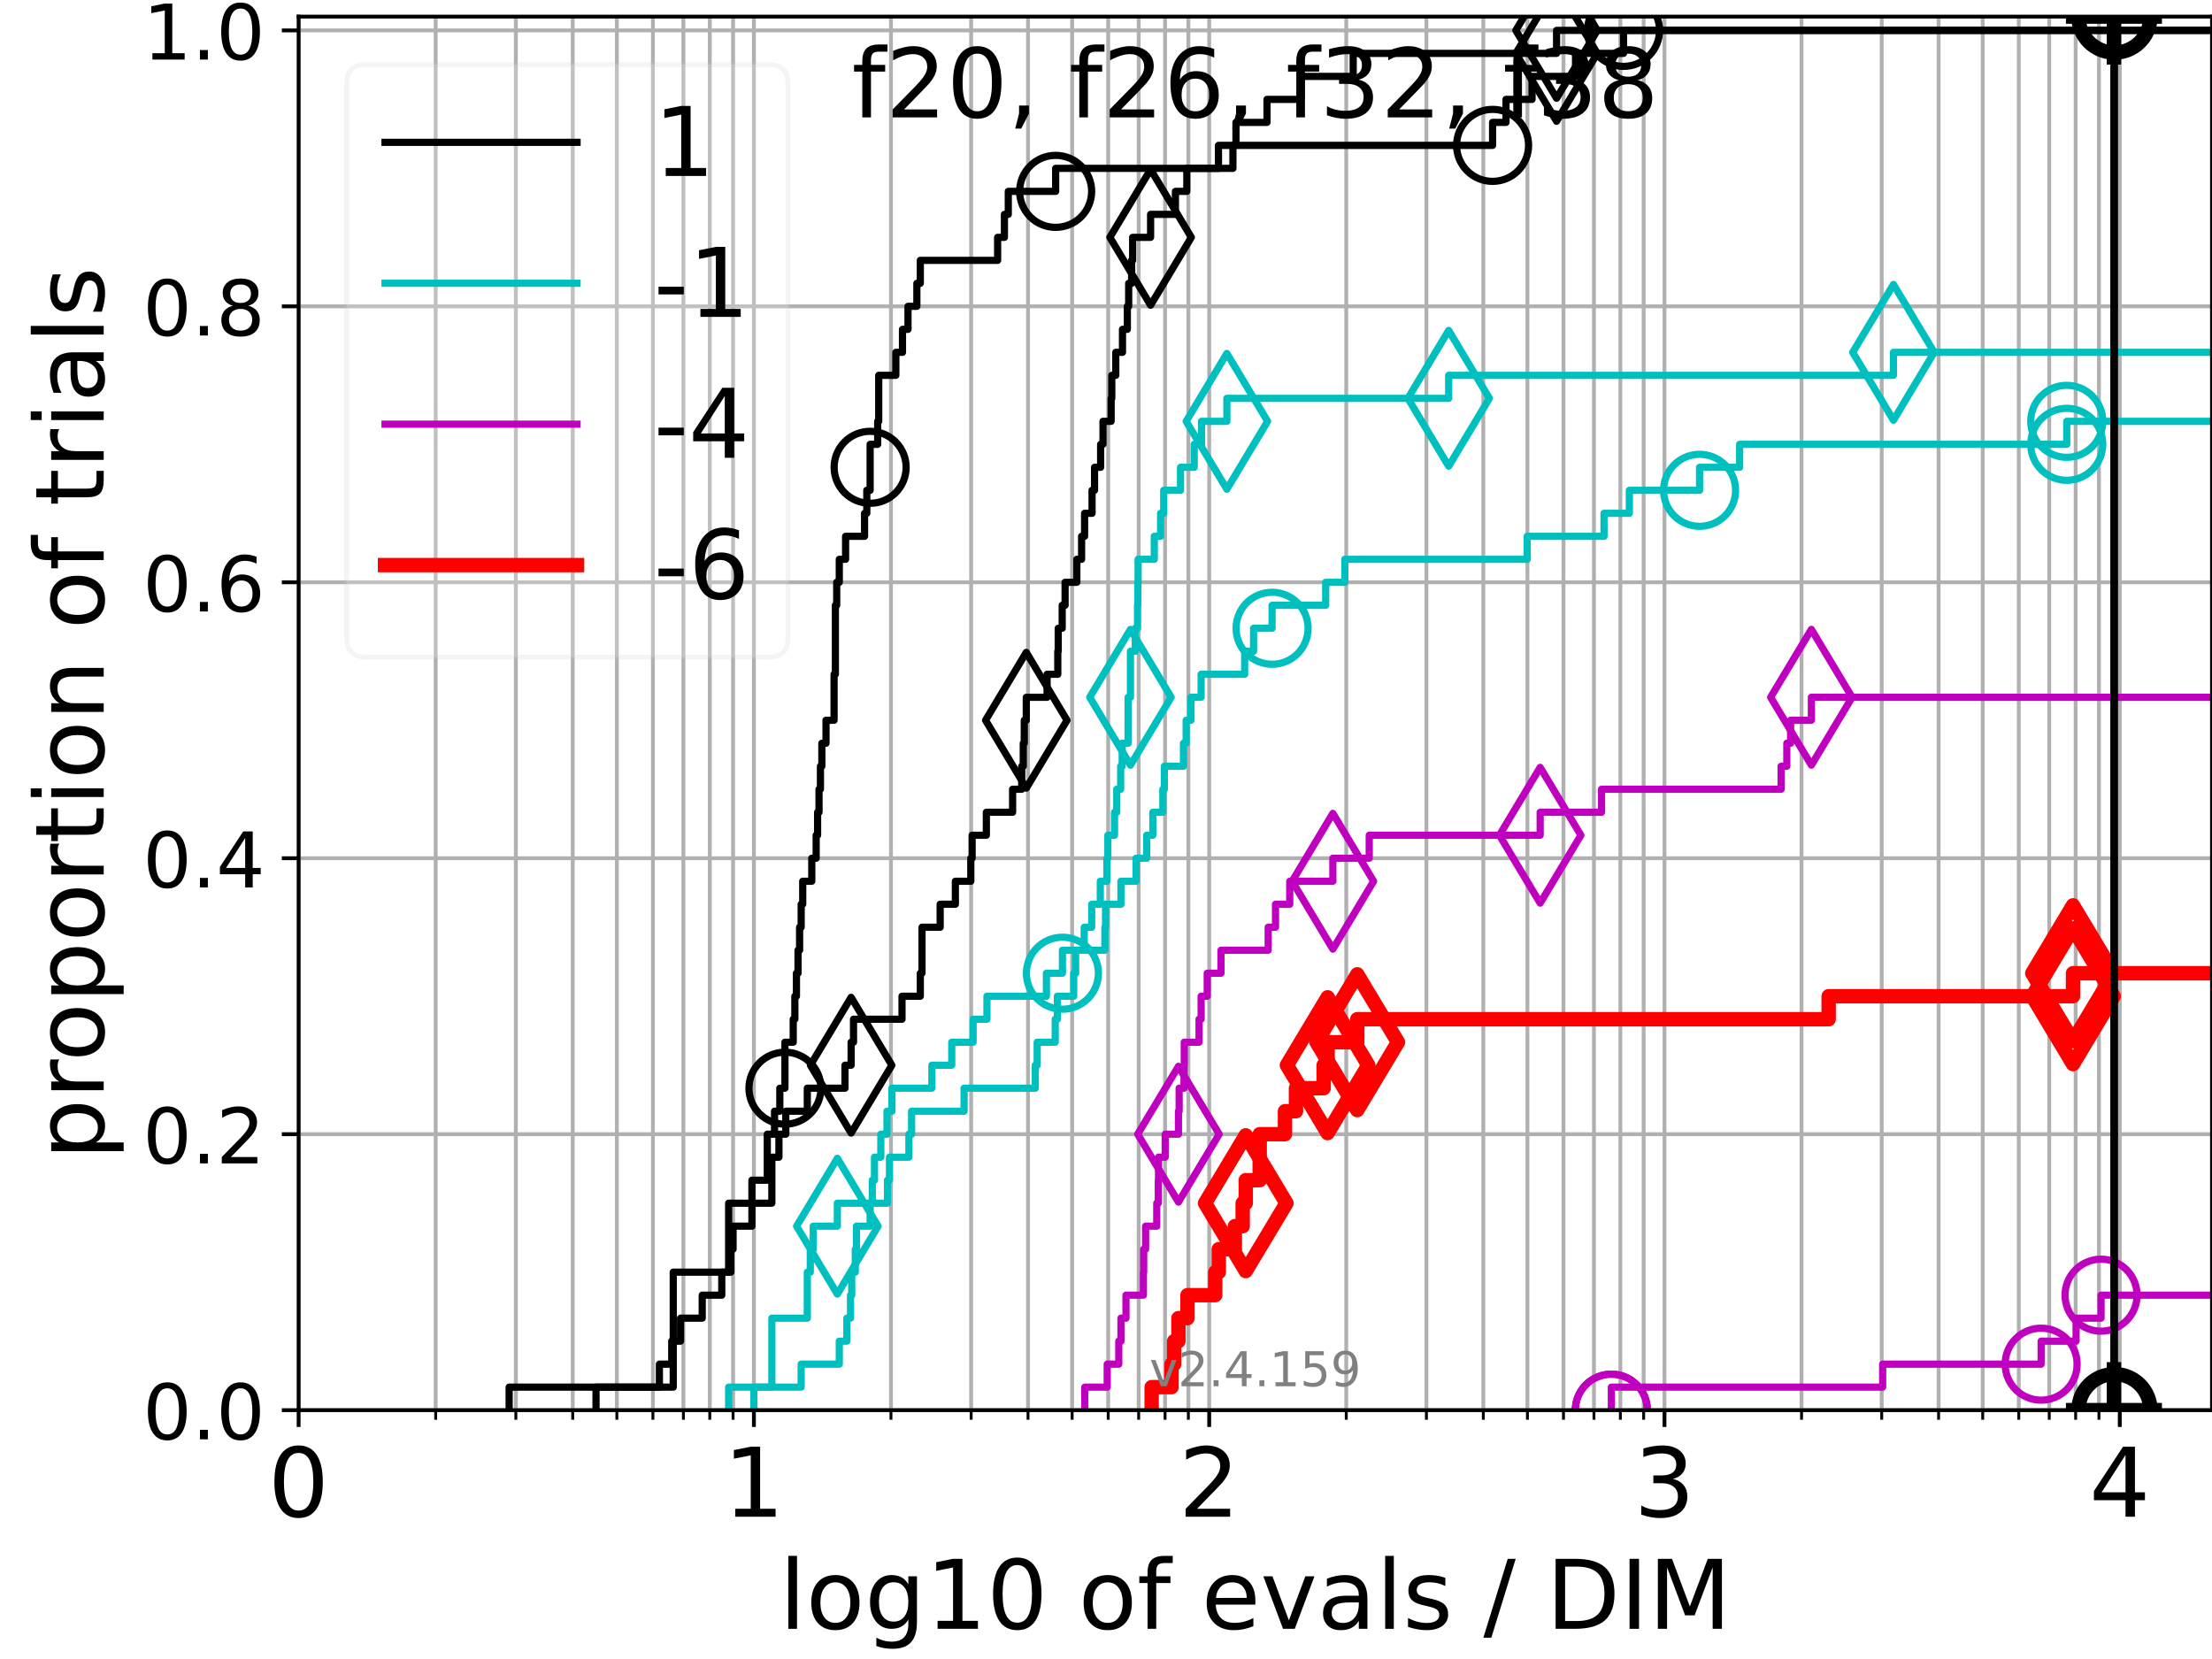 <?xml version="1.0" encoding="utf-8" standalone="no"?>
<!DOCTYPE svg PUBLIC "-//W3C//DTD SVG 1.1//EN"
  "http://www.w3.org/Graphics/SVG/1.1/DTD/svg11.dtd">
<!-- Created with matplotlib (https://matplotlib.org/) -->
<svg height="345.6pt" version="1.1" viewBox="0 0 460.8 345.6" width="460.8pt" xmlns="http://www.w3.org/2000/svg" xmlns:xlink="http://www.w3.org/1999/xlink">
 <defs>
  <style type="text/css">*{stroke-linecap:butt;stroke-linejoin:round;}</style>
 </defs>
 <g id="figure_1">
  <g id="patch_1">
   <path d="M 0 345.6 
L 460.8 345.6 
L 460.8 0 
L 0 0 
z
" style="fill:#ffffff;"/>
  </g>
  <g id="axes_1">
   <g id="patch_2">
    <path d="M 62.208 293.76 
L 460.8 293.76 
L 460.8 3.456 
L 62.208 3.456 
z
" style="fill:#ffffff;"/>
   </g>
   <g id="matplotlib.axis_1">
    <g id="xtick_1">
     <g id="line2d_1">
      <path clip-path="url(#pb277a5f22a)" d="M 62.208 293.76 
L 62.208 3.456 
" style="fill:none;stroke:#b0b0b0;stroke-linecap:square;stroke-width:0.8;"/>
     </g>
     <g id="line2d_2">
      <defs>
       <path d="M 0 0 
L 0 3.5 
" id="m1cb4cd040d" style="stroke:#000000;stroke-width:0.8;"/>
      </defs>
      <g>
       <use style="stroke:#000000;stroke-width:0.8;" x="62.208" xlink:href="#m1cb4cd040d" y="293.76"/>
      </g>
     </g>
     <g id="text_1">
      <!-- 0 -->
      <g transform="translate(55.846 315.957)scale(0.2 -0.2)">
       <defs>
        <path d="M 31.781 66.406 
Q 24.172 66.406 20.328 58.906 
Q 16.5 51.422 16.5 36.375 
Q 16.5 21.391 20.328 13.891 
Q 24.172 6.391 31.781 6.391 
Q 39.453 6.391 43.281 13.891 
Q 47.125 21.391 47.125 36.375 
Q 47.125 51.422 43.281 58.906 
Q 39.453 66.406 31.781 66.406 
z
M 31.781 74.219 
Q 44.047 74.219 50.516 64.516 
Q 56.984 54.828 56.984 36.375 
Q 56.984 17.969 50.516 8.266 
Q 44.047 -1.422 31.781 -1.422 
Q 19.531 -1.422 13.062 8.266 
Q 6.594 17.969 6.594 36.375 
Q 6.594 54.828 13.062 64.516 
Q 19.531 74.219 31.781 74.219 
z
" id="DejaVuSans-48"/>
       </defs>
       <use xlink:href="#DejaVuSans-48"/>
      </g>
     </g>
    </g>
    <g id="xtick_2">
     <g id="line2d_3">
      <path clip-path="url(#pb277a5f22a)" d="M 157.053 293.76 
L 157.053 3.456 
" style="fill:none;stroke:#b0b0b0;stroke-linecap:square;stroke-width:0.8;"/>
     </g>
     <g id="line2d_4">
      <g>
       <use style="stroke:#000000;stroke-width:0.8;" x="157.053" xlink:href="#m1cb4cd040d" y="293.76"/>
      </g>
     </g>
     <g id="text_2">
      <!-- 1 -->
      <g transform="translate(150.69 315.957)scale(0.2 -0.2)">
       <defs>
        <path d="M 12.406 8.297 
L 28.516 8.297 
L 28.516 63.922 
L 10.984 60.406 
L 10.984 69.391 
L 28.422 72.906 
L 38.281 72.906 
L 38.281 8.297 
L 54.391 8.297 
L 54.391 0 
L 12.406 0 
z
" id="DejaVuSans-49"/>
       </defs>
       <use xlink:href="#DejaVuSans-49"/>
      </g>
     </g>
    </g>
    <g id="xtick_3">
     <g id="line2d_5">
      <path clip-path="url(#pb277a5f22a)" d="M 251.898 293.76 
L 251.898 3.456 
" style="fill:none;stroke:#b0b0b0;stroke-linecap:square;stroke-width:0.8;"/>
     </g>
     <g id="line2d_6">
      <g>
       <use style="stroke:#000000;stroke-width:0.8;" x="251.898" xlink:href="#m1cb4cd040d" y="293.76"/>
      </g>
     </g>
     <g id="text_3">
      <!-- 2 -->
      <g transform="translate(245.535 315.957)scale(0.2 -0.2)">
       <defs>
        <path d="M 19.188 8.297 
L 53.609 8.297 
L 53.609 0 
L 7.328 0 
L 7.328 8.297 
Q 12.938 14.109 22.625 23.891 
Q 32.328 33.688 34.812 36.531 
Q 39.547 41.844 41.422 45.531 
Q 43.312 49.219 43.312 52.781 
Q 43.312 58.594 39.234 62.25 
Q 35.156 65.922 28.609 65.922 
Q 23.969 65.922 18.812 64.312 
Q 13.672 62.703 7.812 59.422 
L 7.812 69.391 
Q 13.766 71.781 18.938 73 
Q 24.125 74.219 28.422 74.219 
Q 39.75 74.219 46.484 68.547 
Q 53.219 62.891 53.219 53.422 
Q 53.219 48.922 51.531 44.891 
Q 49.859 40.875 45.406 35.406 
Q 44.188 33.984 37.641 27.219 
Q 31.109 20.453 19.188 8.297 
z
" id="DejaVuSans-50"/>
       </defs>
       <use xlink:href="#DejaVuSans-50"/>
      </g>
     </g>
    </g>
    <g id="xtick_4">
     <g id="line2d_7">
      <path clip-path="url(#pb277a5f22a)" d="M 346.743 293.76 
L 346.743 3.456 
" style="fill:none;stroke:#b0b0b0;stroke-linecap:square;stroke-width:0.8;"/>
     </g>
     <g id="line2d_8">
      <g>
       <use style="stroke:#000000;stroke-width:0.8;" x="346.743" xlink:href="#m1cb4cd040d" y="293.76"/>
      </g>
     </g>
     <g id="text_4">
      <!-- 3 -->
      <g transform="translate(340.38 315.957)scale(0.2 -0.2)">
       <defs>
        <path d="M 40.578 39.312 
Q 47.656 37.797 51.625 33 
Q 55.609 28.219 55.609 21.188 
Q 55.609 10.406 48.188 4.484 
Q 40.766 -1.422 27.094 -1.422 
Q 22.516 -1.422 17.656 -0.516 
Q 12.797 0.391 7.625 2.203 
L 7.625 11.719 
Q 11.719 9.328 16.594 8.109 
Q 21.484 6.891 26.812 6.891 
Q 36.078 6.891 40.938 10.547 
Q 45.797 14.203 45.797 21.188 
Q 45.797 27.641 41.281 31.266 
Q 36.766 34.906 28.719 34.906 
L 20.219 34.906 
L 20.219 43.016 
L 29.109 43.016 
Q 36.375 43.016 40.234 45.922 
Q 44.094 48.828 44.094 54.297 
Q 44.094 59.906 40.109 62.906 
Q 36.141 65.922 28.719 65.922 
Q 24.656 65.922 20.016 65.031 
Q 15.375 64.156 9.812 62.312 
L 9.812 71.094 
Q 15.438 72.656 20.344 73.438 
Q 25.25 74.219 29.594 74.219 
Q 40.828 74.219 47.359 69.109 
Q 53.906 64.016 53.906 55.328 
Q 53.906 49.266 50.438 45.094 
Q 46.969 40.922 40.578 39.312 
z
" id="DejaVuSans-51"/>
       </defs>
       <use xlink:href="#DejaVuSans-51"/>
      </g>
     </g>
    </g>
    <g id="xtick_5">
     <g id="line2d_9">
      <path clip-path="url(#pb277a5f22a)" d="M 441.588 293.76 
L 441.588 3.456 
" style="fill:none;stroke:#b0b0b0;stroke-linecap:square;stroke-width:0.8;"/>
     </g>
     <g id="line2d_10">
      <g>
       <use style="stroke:#000000;stroke-width:0.8;" x="441.588" xlink:href="#m1cb4cd040d" y="293.76"/>
      </g>
     </g>
     <g id="text_5">
      <!-- 4 -->
      <g transform="translate(435.225 315.957)scale(0.2 -0.2)">
       <defs>
        <path d="M 37.797 64.312 
L 12.891 25.391 
L 37.797 25.391 
z
M 35.203 72.906 
L 47.609 72.906 
L 47.609 25.391 
L 58.016 25.391 
L 58.016 17.188 
L 47.609 17.188 
L 47.609 0 
L 37.797 0 
L 37.797 17.188 
L 4.891 17.188 
L 4.891 26.703 
z
" id="DejaVuSans-52"/>
       </defs>
       <use xlink:href="#DejaVuSans-52"/>
      </g>
     </g>
    </g>
    <g id="xtick_6">
     <g id="line2d_11">
      <path clip-path="url(#pb277a5f22a)" d="M 90.759 293.76 
L 90.759 3.456 
" style="fill:none;stroke:#b0b0b0;stroke-linecap:square;stroke-width:0.8;"/>
     </g>
     <g id="line2d_12">
      <defs>
       <path d="M 0 0 
L 0 2 
" id="mfb6f715483" style="stroke:#000000;stroke-width:0.6;"/>
      </defs>
      <g>
       <use style="stroke:#000000;stroke-width:0.6;" x="90.759" xlink:href="#mfb6f715483" y="293.76"/>
      </g>
     </g>
    </g>
    <g id="xtick_7">
     <g id="line2d_13">
      <path clip-path="url(#pb277a5f22a)" d="M 107.461 293.76 
L 107.461 3.456 
" style="fill:none;stroke:#b0b0b0;stroke-linecap:square;stroke-width:0.8;"/>
     </g>
     <g id="line2d_14">
      <g>
       <use style="stroke:#000000;stroke-width:0.6;" x="107.461" xlink:href="#mfb6f715483" y="293.76"/>
      </g>
     </g>
    </g>
    <g id="xtick_8">
     <g id="line2d_15">
      <path clip-path="url(#pb277a5f22a)" d="M 119.31 293.76 
L 119.31 3.456 
" style="fill:none;stroke:#b0b0b0;stroke-linecap:square;stroke-width:0.8;"/>
     </g>
     <g id="line2d_16">
      <g>
       <use style="stroke:#000000;stroke-width:0.6;" x="119.31" xlink:href="#mfb6f715483" y="293.76"/>
      </g>
     </g>
    </g>
    <g id="xtick_9">
     <g id="line2d_17">
      <path clip-path="url(#pb277a5f22a)" d="M 128.502 293.76 
L 128.502 3.456 
" style="fill:none;stroke:#b0b0b0;stroke-linecap:square;stroke-width:0.8;"/>
     </g>
     <g id="line2d_18">
      <g>
       <use style="stroke:#000000;stroke-width:0.6;" x="128.502" xlink:href="#mfb6f715483" y="293.76"/>
      </g>
     </g>
    </g>
    <g id="xtick_10">
     <g id="line2d_19">
      <path clip-path="url(#pb277a5f22a)" d="M 136.012 293.76 
L 136.012 3.456 
" style="fill:none;stroke:#b0b0b0;stroke-linecap:square;stroke-width:0.8;"/>
     </g>
     <g id="line2d_20">
      <g>
       <use style="stroke:#000000;stroke-width:0.6;" x="136.012" xlink:href="#mfb6f715483" y="293.76"/>
      </g>
     </g>
    </g>
    <g id="xtick_11">
     <g id="line2d_21">
      <path clip-path="url(#pb277a5f22a)" d="M 142.361 293.76 
L 142.361 3.456 
" style="fill:none;stroke:#b0b0b0;stroke-linecap:square;stroke-width:0.8;"/>
     </g>
     <g id="line2d_22">
      <g>
       <use style="stroke:#000000;stroke-width:0.6;" x="142.361" xlink:href="#mfb6f715483" y="293.76"/>
      </g>
     </g>
    </g>
    <g id="xtick_12">
     <g id="line2d_23">
      <path clip-path="url(#pb277a5f22a)" d="M 147.861 293.76 
L 147.861 3.456 
" style="fill:none;stroke:#b0b0b0;stroke-linecap:square;stroke-width:0.8;"/>
     </g>
     <g id="line2d_24">
      <g>
       <use style="stroke:#000000;stroke-width:0.6;" x="147.861" xlink:href="#mfb6f715483" y="293.76"/>
      </g>
     </g>
    </g>
    <g id="xtick_13">
     <g id="line2d_25">
      <path clip-path="url(#pb277a5f22a)" d="M 152.713 293.76 
L 152.713 3.456 
" style="fill:none;stroke:#b0b0b0;stroke-linecap:square;stroke-width:0.8;"/>
     </g>
     <g id="line2d_26">
      <g>
       <use style="stroke:#000000;stroke-width:0.6;" x="152.713" xlink:href="#mfb6f715483" y="293.76"/>
      </g>
     </g>
    </g>
    <g id="xtick_14">
     <g id="line2d_27">
      <path clip-path="url(#pb277a5f22a)" d="M 185.604 293.76 
L 185.604 3.456 
" style="fill:none;stroke:#b0b0b0;stroke-linecap:square;stroke-width:0.8;"/>
     </g>
     <g id="line2d_28">
      <g>
       <use style="stroke:#000000;stroke-width:0.6;" x="185.604" xlink:href="#mfb6f715483" y="293.76"/>
      </g>
     </g>
    </g>
    <g id="xtick_15">
     <g id="line2d_29">
      <path clip-path="url(#pb277a5f22a)" d="M 202.305 293.76 
L 202.305 3.456 
" style="fill:none;stroke:#b0b0b0;stroke-linecap:square;stroke-width:0.8;"/>
     </g>
     <g id="line2d_30">
      <g>
       <use style="stroke:#000000;stroke-width:0.6;" x="202.305" xlink:href="#mfb6f715483" y="293.76"/>
      </g>
     </g>
    </g>
    <g id="xtick_16">
     <g id="line2d_31">
      <path clip-path="url(#pb277a5f22a)" d="M 214.155 293.76 
L 214.155 3.456 
" style="fill:none;stroke:#b0b0b0;stroke-linecap:square;stroke-width:0.8;"/>
     </g>
     <g id="line2d_32">
      <g>
       <use style="stroke:#000000;stroke-width:0.6;" x="214.155" xlink:href="#mfb6f715483" y="293.76"/>
      </g>
     </g>
    </g>
    <g id="xtick_17">
     <g id="line2d_33">
      <path clip-path="url(#pb277a5f22a)" d="M 223.347 293.76 
L 223.347 3.456 
" style="fill:none;stroke:#b0b0b0;stroke-linecap:square;stroke-width:0.8;"/>
     </g>
     <g id="line2d_34">
      <g>
       <use style="stroke:#000000;stroke-width:0.6;" x="223.347" xlink:href="#mfb6f715483" y="293.76"/>
      </g>
     </g>
    </g>
    <g id="xtick_18">
     <g id="line2d_35">
      <path clip-path="url(#pb277a5f22a)" d="M 230.857 293.76 
L 230.857 3.456 
" style="fill:none;stroke:#b0b0b0;stroke-linecap:square;stroke-width:0.8;"/>
     </g>
     <g id="line2d_36">
      <g>
       <use style="stroke:#000000;stroke-width:0.6;" x="230.857" xlink:href="#mfb6f715483" y="293.76"/>
      </g>
     </g>
    </g>
    <g id="xtick_19">
     <g id="line2d_37">
      <path clip-path="url(#pb277a5f22a)" d="M 237.206 293.76 
L 237.206 3.456 
" style="fill:none;stroke:#b0b0b0;stroke-linecap:square;stroke-width:0.8;"/>
     </g>
     <g id="line2d_38">
      <g>
       <use style="stroke:#000000;stroke-width:0.6;" x="237.206" xlink:href="#mfb6f715483" y="293.76"/>
      </g>
     </g>
    </g>
    <g id="xtick_20">
     <g id="line2d_39">
      <path clip-path="url(#pb277a5f22a)" d="M 242.706 293.76 
L 242.706 3.456 
" style="fill:none;stroke:#b0b0b0;stroke-linecap:square;stroke-width:0.8;"/>
     </g>
     <g id="line2d_40">
      <g>
       <use style="stroke:#000000;stroke-width:0.6;" x="242.706" xlink:href="#mfb6f715483" y="293.76"/>
      </g>
     </g>
    </g>
    <g id="xtick_21">
     <g id="line2d_41">
      <path clip-path="url(#pb277a5f22a)" d="M 247.558 293.76 
L 247.558 3.456 
" style="fill:none;stroke:#b0b0b0;stroke-linecap:square;stroke-width:0.8;"/>
     </g>
     <g id="line2d_42">
      <g>
       <use style="stroke:#000000;stroke-width:0.6;" x="247.558" xlink:href="#mfb6f715483" y="293.76"/>
      </g>
     </g>
    </g>
    <g id="xtick_22">
     <g id="line2d_43">
      <path clip-path="url(#pb277a5f22a)" d="M 280.449 293.76 
L 280.449 3.456 
" style="fill:none;stroke:#b0b0b0;stroke-linecap:square;stroke-width:0.8;"/>
     </g>
     <g id="line2d_44">
      <g>
       <use style="stroke:#000000;stroke-width:0.6;" x="280.449" xlink:href="#mfb6f715483" y="293.76"/>
      </g>
     </g>
    </g>
    <g id="xtick_23">
     <g id="line2d_45">
      <path clip-path="url(#pb277a5f22a)" d="M 297.15 293.76 
L 297.15 3.456 
" style="fill:none;stroke:#b0b0b0;stroke-linecap:square;stroke-width:0.8;"/>
     </g>
     <g id="line2d_46">
      <g>
       <use style="stroke:#000000;stroke-width:0.6;" x="297.15" xlink:href="#mfb6f715483" y="293.76"/>
      </g>
     </g>
    </g>
    <g id="xtick_24">
     <g id="line2d_47">
      <path clip-path="url(#pb277a5f22a)" d="M 309 293.76 
L 309 3.456 
" style="fill:none;stroke:#b0b0b0;stroke-linecap:square;stroke-width:0.8;"/>
     </g>
     <g id="line2d_48">
      <g>
       <use style="stroke:#000000;stroke-width:0.6;" x="309" xlink:href="#mfb6f715483" y="293.76"/>
      </g>
     </g>
    </g>
    <g id="xtick_25">
     <g id="line2d_49">
      <path clip-path="url(#pb277a5f22a)" d="M 318.192 293.76 
L 318.192 3.456 
" style="fill:none;stroke:#b0b0b0;stroke-linecap:square;stroke-width:0.8;"/>
     </g>
     <g id="line2d_50">
      <g>
       <use style="stroke:#000000;stroke-width:0.6;" x="318.192" xlink:href="#mfb6f715483" y="293.76"/>
      </g>
     </g>
    </g>
    <g id="xtick_26">
     <g id="line2d_51">
      <path clip-path="url(#pb277a5f22a)" d="M 325.701 293.76 
L 325.701 3.456 
" style="fill:none;stroke:#b0b0b0;stroke-linecap:square;stroke-width:0.8;"/>
     </g>
     <g id="line2d_52">
      <g>
       <use style="stroke:#000000;stroke-width:0.6;" x="325.701" xlink:href="#mfb6f715483" y="293.76"/>
      </g>
     </g>
    </g>
    <g id="xtick_27">
     <g id="line2d_53">
      <path clip-path="url(#pb277a5f22a)" d="M 332.051 293.76 
L 332.051 3.456 
" style="fill:none;stroke:#b0b0b0;stroke-linecap:square;stroke-width:0.8;"/>
     </g>
     <g id="line2d_54">
      <g>
       <use style="stroke:#000000;stroke-width:0.6;" x="332.051" xlink:href="#mfb6f715483" y="293.76"/>
      </g>
     </g>
    </g>
    <g id="xtick_28">
     <g id="line2d_55">
      <path clip-path="url(#pb277a5f22a)" d="M 337.551 293.76 
L 337.551 3.456 
" style="fill:none;stroke:#b0b0b0;stroke-linecap:square;stroke-width:0.8;"/>
     </g>
     <g id="line2d_56">
      <g>
       <use style="stroke:#000000;stroke-width:0.6;" x="337.551" xlink:href="#mfb6f715483" y="293.76"/>
      </g>
     </g>
    </g>
    <g id="xtick_29">
     <g id="line2d_57">
      <path clip-path="url(#pb277a5f22a)" d="M 342.403 293.76 
L 342.403 3.456 
" style="fill:none;stroke:#b0b0b0;stroke-linecap:square;stroke-width:0.8;"/>
     </g>
     <g id="line2d_58">
      <g>
       <use style="stroke:#000000;stroke-width:0.6;" x="342.403" xlink:href="#mfb6f715483" y="293.76"/>
      </g>
     </g>
    </g>
    <g id="xtick_30">
     <g id="line2d_59">
      <path clip-path="url(#pb277a5f22a)" d="M 375.294 293.76 
L 375.294 3.456 
" style="fill:none;stroke:#b0b0b0;stroke-linecap:square;stroke-width:0.8;"/>
     </g>
     <g id="line2d_60">
      <g>
       <use style="stroke:#000000;stroke-width:0.6;" x="375.294" xlink:href="#mfb6f715483" y="293.76"/>
      </g>
     </g>
    </g>
    <g id="xtick_31">
     <g id="line2d_61">
      <path clip-path="url(#pb277a5f22a)" d="M 391.995 293.76 
L 391.995 3.456 
" style="fill:none;stroke:#b0b0b0;stroke-linecap:square;stroke-width:0.8;"/>
     </g>
     <g id="line2d_62">
      <g>
       <use style="stroke:#000000;stroke-width:0.6;" x="391.995" xlink:href="#mfb6f715483" y="293.76"/>
      </g>
     </g>
    </g>
    <g id="xtick_32">
     <g id="line2d_63">
      <path clip-path="url(#pb277a5f22a)" d="M 403.845 293.76 
L 403.845 3.456 
" style="fill:none;stroke:#b0b0b0;stroke-linecap:square;stroke-width:0.8;"/>
     </g>
     <g id="line2d_64">
      <g>
       <use style="stroke:#000000;stroke-width:0.6;" x="403.845" xlink:href="#mfb6f715483" y="293.76"/>
      </g>
     </g>
    </g>
    <g id="xtick_33">
     <g id="line2d_65">
      <path clip-path="url(#pb277a5f22a)" d="M 413.036 293.76 
L 413.036 3.456 
" style="fill:none;stroke:#b0b0b0;stroke-linecap:square;stroke-width:0.8;"/>
     </g>
     <g id="line2d_66">
      <g>
       <use style="stroke:#000000;stroke-width:0.6;" x="413.036" xlink:href="#mfb6f715483" y="293.76"/>
      </g>
     </g>
    </g>
    <g id="xtick_34">
     <g id="line2d_67">
      <path clip-path="url(#pb277a5f22a)" d="M 420.546 293.76 
L 420.546 3.456 
" style="fill:none;stroke:#b0b0b0;stroke-linecap:square;stroke-width:0.8;"/>
     </g>
     <g id="line2d_68">
      <g>
       <use style="stroke:#000000;stroke-width:0.6;" x="420.546" xlink:href="#mfb6f715483" y="293.76"/>
      </g>
     </g>
    </g>
    <g id="xtick_35">
     <g id="line2d_69">
      <path clip-path="url(#pb277a5f22a)" d="M 426.896 293.76 
L 426.896 3.456 
" style="fill:none;stroke:#b0b0b0;stroke-linecap:square;stroke-width:0.8;"/>
     </g>
     <g id="line2d_70">
      <g>
       <use style="stroke:#000000;stroke-width:0.6;" x="426.896" xlink:href="#mfb6f715483" y="293.76"/>
      </g>
     </g>
    </g>
    <g id="xtick_36">
     <g id="line2d_71">
      <path clip-path="url(#pb277a5f22a)" d="M 432.396 293.76 
L 432.396 3.456 
" style="fill:none;stroke:#b0b0b0;stroke-linecap:square;stroke-width:0.8;"/>
     </g>
     <g id="line2d_72">
      <g>
       <use style="stroke:#000000;stroke-width:0.6;" x="432.396" xlink:href="#mfb6f715483" y="293.76"/>
      </g>
     </g>
    </g>
    <g id="xtick_37">
     <g id="line2d_73">
      <path clip-path="url(#pb277a5f22a)" d="M 437.248 293.76 
L 437.248 3.456 
" style="fill:none;stroke:#b0b0b0;stroke-linecap:square;stroke-width:0.8;"/>
     </g>
     <g id="line2d_74">
      <g>
       <use style="stroke:#000000;stroke-width:0.6;" x="437.248" xlink:href="#mfb6f715483" y="293.76"/>
      </g>
     </g>
    </g>
    <g id="text_6">
     <!-- log10 of evals / DIM -->
     <g transform="translate(162.348 339.313)scale(0.2 -0.2)">
      <defs>
       <path d="M 9.422 75.984 
L 18.406 75.984 
L 18.406 0 
L 9.422 0 
z
" id="DejaVuSans-108"/>
       <path d="M 30.609 48.391 
Q 23.391 48.391 19.188 42.75 
Q 14.984 37.109 14.984 27.297 
Q 14.984 17.484 19.156 11.844 
Q 23.344 6.203 30.609 6.203 
Q 37.797 6.203 41.984 11.859 
Q 46.188 17.531 46.188 27.297 
Q 46.188 37.016 41.984 42.703 
Q 37.797 48.391 30.609 48.391 
z
M 30.609 56 
Q 42.328 56 49.016 48.375 
Q 55.719 40.766 55.719 27.297 
Q 55.719 13.875 49.016 6.219 
Q 42.328 -1.422 30.609 -1.422 
Q 18.844 -1.422 12.172 6.219 
Q 5.516 13.875 5.516 27.297 
Q 5.516 40.766 12.172 48.375 
Q 18.844 56 30.609 56 
z
" id="DejaVuSans-111"/>
       <path d="M 45.406 27.984 
Q 45.406 37.75 41.375 43.109 
Q 37.359 48.484 30.078 48.484 
Q 22.859 48.484 18.828 43.109 
Q 14.797 37.75 14.797 27.984 
Q 14.797 18.266 18.828 12.891 
Q 22.859 7.516 30.078 7.516 
Q 37.359 7.516 41.375 12.891 
Q 45.406 18.266 45.406 27.984 
z
M 54.391 6.781 
Q 54.391 -7.172 48.188 -13.984 
Q 42 -20.797 29.203 -20.797 
Q 24.469 -20.797 20.266 -20.094 
Q 16.062 -19.391 12.109 -17.922 
L 12.109 -9.188 
Q 16.062 -11.328 19.922 -12.344 
Q 23.781 -13.375 27.781 -13.375 
Q 36.625 -13.375 41.016 -8.766 
Q 45.406 -4.156 45.406 5.172 
L 45.406 9.625 
Q 42.625 4.781 38.281 2.391 
Q 33.938 0 27.875 0 
Q 17.828 0 11.672 7.656 
Q 5.516 15.328 5.516 27.984 
Q 5.516 40.672 11.672 48.328 
Q 17.828 56 27.875 56 
Q 33.938 56 38.281 53.609 
Q 42.625 51.219 45.406 46.391 
L 45.406 54.688 
L 54.391 54.688 
z
" id="DejaVuSans-103"/>
       <path id="DejaVuSans-32"/>
       <path d="M 37.109 75.984 
L 37.109 68.5 
L 28.516 68.5 
Q 23.688 68.5 21.797 66.547 
Q 19.922 64.594 19.922 59.516 
L 19.922 54.688 
L 34.719 54.688 
L 34.719 47.703 
L 19.922 47.703 
L 19.922 0 
L 10.891 0 
L 10.891 47.703 
L 2.297 47.703 
L 2.297 54.688 
L 10.891 54.688 
L 10.891 58.5 
Q 10.891 67.625 15.141 71.797 
Q 19.391 75.984 28.609 75.984 
z
" id="DejaVuSans-102"/>
       <path d="M 56.203 29.594 
L 56.203 25.203 
L 14.891 25.203 
Q 15.484 15.922 20.484 11.062 
Q 25.484 6.203 34.422 6.203 
Q 39.594 6.203 44.453 7.469 
Q 49.312 8.734 54.109 11.281 
L 54.109 2.781 
Q 49.266 0.734 44.188 -0.344 
Q 39.109 -1.422 33.891 -1.422 
Q 20.797 -1.422 13.156 6.188 
Q 5.516 13.812 5.516 26.812 
Q 5.516 40.234 12.766 48.109 
Q 20.016 56 32.328 56 
Q 43.359 56 49.781 48.891 
Q 56.203 41.797 56.203 29.594 
z
M 47.219 32.234 
Q 47.125 39.594 43.094 43.984 
Q 39.062 48.391 32.422 48.391 
Q 24.906 48.391 20.391 44.141 
Q 15.875 39.891 15.188 32.172 
z
" id="DejaVuSans-101"/>
       <path d="M 2.984 54.688 
L 12.5 54.688 
L 29.594 8.797 
L 46.688 54.688 
L 56.203 54.688 
L 35.688 0 
L 23.484 0 
z
" id="DejaVuSans-118"/>
       <path d="M 34.281 27.484 
Q 23.391 27.484 19.188 25 
Q 14.984 22.516 14.984 16.5 
Q 14.984 11.719 18.141 8.906 
Q 21.297 6.109 26.703 6.109 
Q 34.188 6.109 38.703 11.406 
Q 43.219 16.703 43.219 25.484 
L 43.219 27.484 
z
M 52.203 31.203 
L 52.203 0 
L 43.219 0 
L 43.219 8.297 
Q 40.141 3.328 35.547 0.953 
Q 30.953 -1.422 24.312 -1.422 
Q 15.922 -1.422 10.953 3.297 
Q 6 8.016 6 15.922 
Q 6 25.141 12.172 29.828 
Q 18.359 34.516 30.609 34.516 
L 43.219 34.516 
L 43.219 35.406 
Q 43.219 41.609 39.141 45 
Q 35.062 48.391 27.688 48.391 
Q 23 48.391 18.547 47.266 
Q 14.109 46.141 10.016 43.891 
L 10.016 52.203 
Q 14.938 54.109 19.578 55.047 
Q 24.219 56 28.609 56 
Q 40.484 56 46.344 49.844 
Q 52.203 43.703 52.203 31.203 
z
" id="DejaVuSans-97"/>
       <path d="M 44.281 53.078 
L 44.281 44.578 
Q 40.484 46.531 36.375 47.5 
Q 32.281 48.484 27.875 48.484 
Q 21.188 48.484 17.844 46.438 
Q 14.5 44.391 14.5 40.281 
Q 14.5 37.156 16.891 35.375 
Q 19.281 33.594 26.516 31.984 
L 29.594 31.297 
Q 39.156 29.25 43.188 25.516 
Q 47.219 21.781 47.219 15.094 
Q 47.219 7.469 41.188 3.016 
Q 35.156 -1.422 24.609 -1.422 
Q 20.219 -1.422 15.453 -0.562 
Q 10.688 0.297 5.422 2 
L 5.422 11.281 
Q 10.406 8.688 15.234 7.391 
Q 20.062 6.109 24.812 6.109 
Q 31.156 6.109 34.562 8.281 
Q 37.984 10.453 37.984 14.406 
Q 37.984 18.062 35.516 20.016 
Q 33.062 21.969 24.703 23.781 
L 21.578 24.516 
Q 13.234 26.266 9.516 29.906 
Q 5.812 33.547 5.812 39.891 
Q 5.812 47.609 11.281 51.797 
Q 16.75 56 26.812 56 
Q 31.781 56 36.172 55.266 
Q 40.578 54.547 44.281 53.078 
z
" id="DejaVuSans-115"/>
       <path d="M 25.391 72.906 
L 33.688 72.906 
L 8.297 -9.281 
L 0 -9.281 
z
" id="DejaVuSans-47"/>
       <path d="M 19.672 64.797 
L 19.672 8.109 
L 31.594 8.109 
Q 46.688 8.109 53.688 14.938 
Q 60.688 21.781 60.688 36.531 
Q 60.688 51.172 53.688 57.984 
Q 46.688 64.797 31.594 64.797 
z
M 9.812 72.906 
L 30.078 72.906 
Q 51.266 72.906 61.172 64.094 
Q 71.094 55.281 71.094 36.531 
Q 71.094 17.672 61.125 8.828 
Q 51.172 0 30.078 0 
L 9.812 0 
z
" id="DejaVuSans-68"/>
       <path d="M 9.812 72.906 
L 19.672 72.906 
L 19.672 0 
L 9.812 0 
z
" id="DejaVuSans-73"/>
       <path d="M 9.812 72.906 
L 24.516 72.906 
L 43.109 23.297 
L 61.812 72.906 
L 76.516 72.906 
L 76.516 0 
L 66.891 0 
L 66.891 64.016 
L 48.094 14.016 
L 38.188 14.016 
L 19.391 64.016 
L 19.391 0 
L 9.812 0 
z
" id="DejaVuSans-77"/>
      </defs>
      <use xlink:href="#DejaVuSans-108"/>
      <use x="27.783" xlink:href="#DejaVuSans-111"/>
      <use x="88.965" xlink:href="#DejaVuSans-103"/>
      <use x="152.441" xlink:href="#DejaVuSans-49"/>
      <use x="216.064" xlink:href="#DejaVuSans-48"/>
      <use x="279.688" xlink:href="#DejaVuSans-32"/>
      <use x="311.475" xlink:href="#DejaVuSans-111"/>
      <use x="372.656" xlink:href="#DejaVuSans-102"/>
      <use x="407.861" xlink:href="#DejaVuSans-32"/>
      <use x="439.648" xlink:href="#DejaVuSans-101"/>
      <use x="501.172" xlink:href="#DejaVuSans-118"/>
      <use x="560.352" xlink:href="#DejaVuSans-97"/>
      <use x="621.631" xlink:href="#DejaVuSans-108"/>
      <use x="649.414" xlink:href="#DejaVuSans-115"/>
      <use x="701.514" xlink:href="#DejaVuSans-32"/>
      <use x="733.301" xlink:href="#DejaVuSans-47"/>
      <use x="766.992" xlink:href="#DejaVuSans-32"/>
      <use x="798.779" xlink:href="#DejaVuSans-68"/>
      <use x="875.781" xlink:href="#DejaVuSans-73"/>
      <use x="905.273" xlink:href="#DejaVuSans-77"/>
     </g>
    </g>
   </g>
   <g id="matplotlib.axis_2">
    <g id="ytick_1">
     <g id="line2d_75">
      <path clip-path="url(#pb277a5f22a)" d="M 62.208 293.76 
L 460.8 293.76 
" style="fill:none;stroke:#b0b0b0;stroke-linecap:square;stroke-width:0.8;"/>
     </g>
     <g id="line2d_76">
      <defs>
       <path d="M 0 0 
L -3.5 0 
" id="m79de2b61f4" style="stroke:#000000;stroke-width:0.8;"/>
      </defs>
      <g>
       <use style="stroke:#000000;stroke-width:0.8;" x="62.208" xlink:href="#m79de2b61f4" y="293.76"/>
      </g>
     </g>
     <g id="text_7">
      <!-- 0.0 -->
      <g transform="translate(29.763 299.839)scale(0.16 -0.16)">
       <defs>
        <path d="M 10.688 12.406 
L 21 12.406 
L 21 0 
L 10.688 0 
z
" id="DejaVuSans-46"/>
       </defs>
       <use xlink:href="#DejaVuSans-48"/>
       <use x="63.623" xlink:href="#DejaVuSans-46"/>
       <use x="95.41" xlink:href="#DejaVuSans-48"/>
      </g>
     </g>
    </g>
    <g id="ytick_2">
     <g id="line2d_77">
      <path clip-path="url(#pb277a5f22a)" d="M 62.208 236.274 
L 460.8 236.274 
" style="fill:none;stroke:#b0b0b0;stroke-linecap:square;stroke-width:0.8;"/>
     </g>
     <g id="line2d_78">
      <g>
       <use style="stroke:#000000;stroke-width:0.8;" x="62.208" xlink:href="#m79de2b61f4" y="236.274"/>
      </g>
     </g>
     <g id="text_8">
      <!-- 0.2 -->
      <g transform="translate(29.763 242.353)scale(0.16 -0.16)">
       <use xlink:href="#DejaVuSans-48"/>
       <use x="63.623" xlink:href="#DejaVuSans-46"/>
       <use x="95.41" xlink:href="#DejaVuSans-50"/>
      </g>
     </g>
    </g>
    <g id="ytick_3">
     <g id="line2d_79">
      <path clip-path="url(#pb277a5f22a)" d="M 62.208 178.788 
L 460.8 178.788 
" style="fill:none;stroke:#b0b0b0;stroke-linecap:square;stroke-width:0.8;"/>
     </g>
     <g id="line2d_80">
      <g>
       <use style="stroke:#000000;stroke-width:0.8;" x="62.208" xlink:href="#m79de2b61f4" y="178.788"/>
      </g>
     </g>
     <g id="text_9">
      <!-- 0.4 -->
      <g transform="translate(29.763 184.867)scale(0.16 -0.16)">
       <use xlink:href="#DejaVuSans-48"/>
       <use x="63.623" xlink:href="#DejaVuSans-46"/>
       <use x="95.41" xlink:href="#DejaVuSans-52"/>
      </g>
     </g>
    </g>
    <g id="ytick_4">
     <g id="line2d_81">
      <path clip-path="url(#pb277a5f22a)" d="M 62.208 121.302 
L 460.8 121.302 
" style="fill:none;stroke:#b0b0b0;stroke-linecap:square;stroke-width:0.8;"/>
     </g>
     <g id="line2d_82">
      <g>
       <use style="stroke:#000000;stroke-width:0.8;" x="62.208" xlink:href="#m79de2b61f4" y="121.302"/>
      </g>
     </g>
     <g id="text_10">
      <!-- 0.6 -->
      <g transform="translate(29.763 127.381)scale(0.16 -0.16)">
       <defs>
        <path d="M 33.016 40.375 
Q 26.375 40.375 22.484 35.828 
Q 18.609 31.297 18.609 23.391 
Q 18.609 15.531 22.484 10.953 
Q 26.375 6.391 33.016 6.391 
Q 39.656 6.391 43.531 10.953 
Q 47.406 15.531 47.406 23.391 
Q 47.406 31.297 43.531 35.828 
Q 39.656 40.375 33.016 40.375 
z
M 52.594 71.297 
L 52.594 62.312 
Q 48.875 64.062 45.094 64.984 
Q 41.312 65.922 37.594 65.922 
Q 27.828 65.922 22.672 59.328 
Q 17.531 52.734 16.797 39.406 
Q 19.672 43.656 24.016 45.922 
Q 28.375 48.188 33.594 48.188 
Q 44.578 48.188 50.953 41.516 
Q 57.328 34.859 57.328 23.391 
Q 57.328 12.156 50.688 5.359 
Q 44.047 -1.422 33.016 -1.422 
Q 20.359 -1.422 13.672 8.266 
Q 6.984 17.969 6.984 36.375 
Q 6.984 53.656 15.188 63.938 
Q 23.391 74.219 37.203 74.219 
Q 40.922 74.219 44.703 73.484 
Q 48.484 72.75 52.594 71.297 
z
" id="DejaVuSans-54"/>
       </defs>
       <use xlink:href="#DejaVuSans-48"/>
       <use x="63.623" xlink:href="#DejaVuSans-46"/>
       <use x="95.41" xlink:href="#DejaVuSans-54"/>
      </g>
     </g>
    </g>
    <g id="ytick_5">
     <g id="line2d_83">
      <path clip-path="url(#pb277a5f22a)" d="M 62.208 63.816 
L 460.8 63.816 
" style="fill:none;stroke:#b0b0b0;stroke-linecap:square;stroke-width:0.8;"/>
     </g>
     <g id="line2d_84">
      <g>
       <use style="stroke:#000000;stroke-width:0.8;" x="62.208" xlink:href="#m79de2b61f4" y="63.816"/>
      </g>
     </g>
     <g id="text_11">
      <!-- 0.8 -->
      <g transform="translate(29.763 69.895)scale(0.16 -0.16)">
       <defs>
        <path d="M 31.781 34.625 
Q 24.75 34.625 20.719 30.859 
Q 16.703 27.094 16.703 20.516 
Q 16.703 13.922 20.719 10.156 
Q 24.75 6.391 31.781 6.391 
Q 38.812 6.391 42.859 10.172 
Q 46.922 13.969 46.922 20.516 
Q 46.922 27.094 42.891 30.859 
Q 38.875 34.625 31.781 34.625 
z
M 21.922 38.812 
Q 15.578 40.375 12.031 44.719 
Q 8.5 49.078 8.5 55.328 
Q 8.5 64.062 14.719 69.141 
Q 20.953 74.219 31.781 74.219 
Q 42.672 74.219 48.875 69.141 
Q 55.078 64.062 55.078 55.328 
Q 55.078 49.078 51.531 44.719 
Q 48 40.375 41.703 38.812 
Q 48.828 37.156 52.797 32.312 
Q 56.781 27.484 56.781 20.516 
Q 56.781 9.906 50.312 4.234 
Q 43.844 -1.422 31.781 -1.422 
Q 19.734 -1.422 13.25 4.234 
Q 6.781 9.906 6.781 20.516 
Q 6.781 27.484 10.781 32.312 
Q 14.797 37.156 21.922 38.812 
z
M 18.312 54.391 
Q 18.312 48.734 21.844 45.562 
Q 25.391 42.391 31.781 42.391 
Q 38.141 42.391 41.719 45.562 
Q 45.312 48.734 45.312 54.391 
Q 45.312 60.062 41.719 63.234 
Q 38.141 66.406 31.781 66.406 
Q 25.391 66.406 21.844 63.234 
Q 18.312 60.062 18.312 54.391 
z
" id="DejaVuSans-56"/>
       </defs>
       <use xlink:href="#DejaVuSans-48"/>
       <use x="63.623" xlink:href="#DejaVuSans-46"/>
       <use x="95.41" xlink:href="#DejaVuSans-56"/>
      </g>
     </g>
    </g>
    <g id="ytick_6">
     <g id="line2d_85">
      <path clip-path="url(#pb277a5f22a)" d="M 62.208 6.33 
L 460.8 6.33 
" style="fill:none;stroke:#b0b0b0;stroke-linecap:square;stroke-width:0.8;"/>
     </g>
     <g id="line2d_86">
      <g>
       <use style="stroke:#000000;stroke-width:0.8;" x="62.208" xlink:href="#m79de2b61f4" y="6.33"/>
      </g>
     </g>
     <g id="text_12">
      <!-- 1.0 -->
      <g transform="translate(29.763 12.409)scale(0.16 -0.16)">
       <use xlink:href="#DejaVuSans-49"/>
       <use x="63.623" xlink:href="#DejaVuSans-46"/>
       <use x="95.41" xlink:href="#DejaVuSans-48"/>
      </g>
     </g>
    </g>
    <g id="text_13">
     <!-- proportion of trials -->
     <g transform="translate(21.604 241.614)rotate(-90)scale(0.2 -0.2)">
      <defs>
       <path d="M 18.109 8.203 
L 18.109 -20.797 
L 9.078 -20.797 
L 9.078 54.688 
L 18.109 54.688 
L 18.109 46.391 
Q 20.953 51.266 25.266 53.625 
Q 29.594 56 35.594 56 
Q 45.562 56 51.781 48.094 
Q 58.016 40.188 58.016 27.297 
Q 58.016 14.406 51.781 6.484 
Q 45.562 -1.422 35.594 -1.422 
Q 29.594 -1.422 25.266 0.953 
Q 20.953 3.328 18.109 8.203 
z
M 48.688 27.297 
Q 48.688 37.203 44.609 42.844 
Q 40.531 48.484 33.406 48.484 
Q 26.266 48.484 22.188 42.844 
Q 18.109 37.203 18.109 27.297 
Q 18.109 17.391 22.188 11.75 
Q 26.266 6.109 33.406 6.109 
Q 40.531 6.109 44.609 11.75 
Q 48.688 17.391 48.688 27.297 
z
" id="DejaVuSans-112"/>
       <path d="M 41.109 46.297 
Q 39.594 47.172 37.812 47.578 
Q 36.031 48 33.891 48 
Q 26.266 48 22.188 43.047 
Q 18.109 38.094 18.109 28.812 
L 18.109 0 
L 9.078 0 
L 9.078 54.688 
L 18.109 54.688 
L 18.109 46.188 
Q 20.953 51.172 25.484 53.578 
Q 30.031 56 36.531 56 
Q 37.453 56 38.578 55.875 
Q 39.703 55.766 41.062 55.516 
z
" id="DejaVuSans-114"/>
       <path d="M 18.312 70.219 
L 18.312 54.688 
L 36.812 54.688 
L 36.812 47.703 
L 18.312 47.703 
L 18.312 18.016 
Q 18.312 11.328 20.141 9.422 
Q 21.969 7.516 27.594 7.516 
L 36.812 7.516 
L 36.812 0 
L 27.594 0 
Q 17.188 0 13.234 3.875 
Q 9.281 7.766 9.281 18.016 
L 9.281 47.703 
L 2.688 47.703 
L 2.688 54.688 
L 9.281 54.688 
L 9.281 70.219 
z
" id="DejaVuSans-116"/>
       <path d="M 9.422 54.688 
L 18.406 54.688 
L 18.406 0 
L 9.422 0 
z
M 9.422 75.984 
L 18.406 75.984 
L 18.406 64.594 
L 9.422 64.594 
z
" id="DejaVuSans-105"/>
       <path d="M 54.891 33.016 
L 54.891 0 
L 45.906 0 
L 45.906 32.719 
Q 45.906 40.484 42.875 44.328 
Q 39.844 48.188 33.797 48.188 
Q 26.516 48.188 22.312 43.547 
Q 18.109 38.922 18.109 30.906 
L 18.109 0 
L 9.078 0 
L 9.078 54.688 
L 18.109 54.688 
L 18.109 46.188 
Q 21.344 51.125 25.703 53.562 
Q 30.078 56 35.797 56 
Q 45.219 56 50.047 50.172 
Q 54.891 44.344 54.891 33.016 
z
" id="DejaVuSans-110"/>
      </defs>
      <use xlink:href="#DejaVuSans-112"/>
      <use x="63.477" xlink:href="#DejaVuSans-114"/>
      <use x="102.34" xlink:href="#DejaVuSans-111"/>
      <use x="163.521" xlink:href="#DejaVuSans-112"/>
      <use x="226.998" xlink:href="#DejaVuSans-111"/>
      <use x="288.18" xlink:href="#DejaVuSans-114"/>
      <use x="329.293" xlink:href="#DejaVuSans-116"/>
      <use x="368.502" xlink:href="#DejaVuSans-105"/>
      <use x="396.285" xlink:href="#DejaVuSans-111"/>
      <use x="457.467" xlink:href="#DejaVuSans-110"/>
      <use x="520.846" xlink:href="#DejaVuSans-32"/>
      <use x="552.633" xlink:href="#DejaVuSans-111"/>
      <use x="613.814" xlink:href="#DejaVuSans-102"/>
      <use x="649.02" xlink:href="#DejaVuSans-32"/>
      <use x="680.807" xlink:href="#DejaVuSans-116"/>
      <use x="720.016" xlink:href="#DejaVuSans-114"/>
      <use x="761.129" xlink:href="#DejaVuSans-105"/>
      <use x="788.912" xlink:href="#DejaVuSans-97"/>
      <use x="850.191" xlink:href="#DejaVuSans-108"/>
      <use x="877.975" xlink:href="#DejaVuSans-115"/>
     </g>
    </g>
   </g>
   <g id="line2d_87">
    <path clip-path="url(#pb277a5f22a)" d="M 124.162 293.76 
L 124.162 288.97 
L 140.248 288.97 
L 140.248 284.179 
L 140.248 284.179 
L 140.248 279.389 
L 140.248 279.389 
L 140.248 274.598 
L 140.248 274.598 
L 140.248 269.808 
L 140.248 269.808 
L 140.248 265.017 
L 151.787 265.017 
L 151.787 260.227 
L 151.787 260.227 
L 151.787 255.436 
L 151.787 255.436 
L 151.787 250.646 
L 160.791 250.646 
L 160.791 245.855 
L 160.791 245.855 
L 160.791 241.065 
L 162.269 241.065 
L 162.269 236.274 
L 163.696 236.274 
L 163.696 231.484 
L 168.175 231.484 
L 168.175 226.693 
L 176.025 226.693 
L 176.025 221.903 
L 177.304 221.903 
L 177.304 217.112 
L 177.805 217.112 
L 177.805 212.322 
L 187.907 212.322 
L 187.907 207.531 
L 191.718 207.531 
L 191.718 202.741 
L 192.071 202.741 
L 192.071 197.95 
L 192.071 197.95 
L 192.071 193.16 
L 195.853 193.16 
L 195.853 188.369 
L 199.02 188.369 
L 199.02 183.579 
L 202.237 183.579 
L 202.237 178.788 
L 202.511 178.788 
L 202.511 173.998 
L 205.475 173.998 
L 205.475 169.207 
L 210.944 169.207 
L 210.944 164.417 
L 212.847 164.417 
L 212.847 159.626 
L 213.165 159.626 
L 213.165 154.836 
L 213.376 154.836 
L 213.376 150.045 
L 213.793 150.045 
L 213.793 145.255 
L 218.128 145.255 
L 218.128 140.464 
L 220.357 140.464 
L 220.357 135.674 
L 220.446 135.674 
L 220.446 130.883 
L 221.277 130.883 
L 221.277 126.093 
L 221.879 126.093 
L 221.879 121.302 
L 224.324 121.302 
L 224.324 116.512 
L 225.317 116.512 
L 225.317 111.721 
L 225.941 111.721 
L 225.941 106.931 
L 227.497 106.931 
L 227.497 102.14 
L 228.015 102.14 
L 228.015 97.35 
L 229.282 97.35 
L 229.282 92.559 
L 229.778 92.559 
L 229.778 87.769 
L 231.47 87.769 
L 231.47 82.978 
L 231.605 82.978 
L 231.605 78.188 
L 232.439 78.188 
L 232.439 73.397 
L 233.835 73.397 
L 233.835 68.607 
L 234.845 68.607 
L 234.845 63.816 
L 235.124 63.816 
L 235.124 59.026 
L 235.739 59.026 
L 235.739 54.235 
L 235.951 54.235 
L 235.951 49.445 
L 239.689 49.445 
L 239.689 44.654 
L 244.863 44.654 
L 244.863 39.864 
L 247.236 39.864 
L 247.236 35.073 
L 253.829 35.073 
L 253.829 30.283 
L 257.475 30.283 
L 257.475 25.492 
L 263.938 25.492 
L 263.938 20.702 
L 271.025 20.702 
L 271.025 15.911 
L 281.896 15.911 
L 281.896 11.121 
L 324.262 11.121 
L 324.262 6.33 
L 324.262 6.33 
L 324.262 6.33 
L 460.8 6.33 
" style="fill:none;stroke:#000000;stroke-linecap:square;stroke-width:1.5;"/>
   </g>
   <g id="line2d_88">
    <defs>
     <path d="M -0 14.142 
L 8.485 0 
L -0 -14.142 
L -8.485 -0 
z
" id="m11358f1ead" style="stroke:#000000;stroke-linejoin:miter;stroke-width:1.5;"/>
    </defs>
    <g clip-path="url(#pb277a5f22a)">
     <use style="fill-opacity:0;stroke:#000000;stroke-linejoin:miter;stroke-width:1.5;" x="177.304" xlink:href="#m11358f1ead" y="221.903"/>
     <use style="fill-opacity:0;stroke:#000000;stroke-linejoin:miter;stroke-width:1.5;" x="213.793" xlink:href="#m11358f1ead" y="150.045"/>
     <use style="fill-opacity:0;stroke:#000000;stroke-linejoin:miter;stroke-width:1.5;" x="239.689" xlink:href="#m11358f1ead" y="49.445"/>
     <use style="fill-opacity:0;stroke:#000000;stroke-linejoin:miter;stroke-width:1.5;" x="324.262" xlink:href="#m11358f1ead" y="11.121"/>
     <use style="fill-opacity:0;stroke:#000000;stroke-linejoin:miter;stroke-width:1.5;" x="324.262" xlink:href="#m11358f1ead" y="6.33"/>
    </g>
   </g>
   <g id="line2d_89">
    <path clip-path="url(#pb277a5f22a)" style="fill:none;stroke:#000000;stroke-linecap:square;stroke-width:1.5;"/>
    <g clip-path="url(#pb277a5f22a)">
     <use style="fill-opacity:0;stroke:#000000;stroke-linejoin:miter;stroke-width:1.5;" x="-1" xlink:href="#m11358f1ead" y="581.19"/>
     <use style="fill-opacity:0;stroke:#000000;stroke-linejoin:miter;stroke-width:1.5;" x="460.8" xlink:href="#m11358f1ead" y="581.19"/>
    </g>
   </g>
   <g id="line2d_90">
    <path clip-path="url(#pb277a5f22a)" d="M 106.064 293.76 
L 106.064 288.97 
L 137.362 288.97 
L 137.362 284.179 
L 139.938 284.179 
L 139.938 279.389 
L 141.769 279.389 
L 141.769 274.598 
L 146.287 274.598 
L 146.287 269.808 
L 150.359 269.808 
L 150.359 265.017 
L 152.253 265.017 
L 152.253 260.227 
L 152.713 260.227 
L 152.713 255.436 
L 156.639 255.436 
L 156.639 250.646 
L 156.639 250.646 
L 156.639 245.855 
L 159.84 245.855 
L 159.84 241.065 
L 159.84 241.065 
L 159.84 236.274 
L 161.352 236.274 
L 161.352 231.484 
L 162.45 231.484 
L 162.45 226.693 
L 163.52 226.693 
L 163.52 221.903 
L 163.52 221.903 
L 163.52 217.112 
L 165.244 217.112 
L 165.244 212.322 
L 165.58 212.322 
L 165.58 207.531 
L 165.913 207.531 
L 165.913 202.741 
L 166.244 202.741 
L 166.244 197.95 
L 166.573 197.95 
L 166.573 193.16 
L 166.898 193.16 
L 166.898 188.369 
L 167.221 188.369 
L 167.221 183.579 
L 169.108 183.579 
L 169.108 178.788 
L 170.02 178.788 
L 170.02 173.998 
L 170.32 173.998 
L 170.32 169.207 
L 170.617 169.207 
L 170.617 164.417 
L 170.912 164.417 
L 170.912 159.626 
L 171.206 159.626 
L 171.206 154.836 
L 172.073 154.836 
L 172.073 150.045 
L 173.754 150.045 
L 173.754 145.255 
L 173.754 145.255 
L 173.754 140.464 
L 174.028 140.464 
L 174.028 135.674 
L 174.028 135.674 
L 174.028 130.883 
L 174.028 130.883 
L 174.028 126.093 
L 174.3 126.093 
L 174.3 121.302 
L 174.838 121.302 
L 174.838 116.512 
L 176.154 116.512 
L 176.154 111.721 
L 180.104 111.721 
L 180.104 106.931 
L 180.572 106.931 
L 180.572 102.14 
L 181.264 102.14 
L 181.264 97.35 
L 181.264 97.35 
L 181.264 92.559 
L 182.836 92.559 
L 182.836 87.769 
L 183.055 87.769 
L 183.055 82.978 
L 183.055 82.978 
L 183.055 78.188 
L 186.621 78.188 
L 186.621 73.397 
L 188.004 73.397 
L 188.004 68.607 
L 189.154 68.607 
L 189.154 63.816 
L 191.001 63.816 
L 191.001 59.026 
L 191.718 59.026 
L 191.718 54.235 
L 207.823 54.235 
L 207.823 49.445 
L 209.239 49.445 
L 209.239 44.654 
L 210.044 44.654 
L 210.044 39.864 
L 219.912 39.864 
L 219.912 35.073 
L 256.841 35.073 
L 256.841 30.283 
L 310.931 30.283 
L 310.931 25.492 
L 313.732 25.492 
L 313.732 20.702 
L 319.156 20.702 
L 319.156 15.911 
L 328.215 15.911 
L 328.215 11.121 
L 338.21 11.121 
L 338.21 6.33 
L 338.21 6.33 
L 338.21 6.33 
L 460.8 6.33 
" style="fill:none;stroke:#000000;stroke-linecap:square;stroke-width:1.5;"/>
   </g>
   <g id="line2d_91">
    <defs>
     <path d="M 0 7.5 
C 1.989 7.5 3.897 6.71 5.303 5.303 
C 6.71 3.897 7.5 1.989 7.5 0 
C 7.5 -1.989 6.71 -3.897 5.303 -5.303 
C 3.897 -6.71 1.989 -7.5 0 -7.5 
C -1.989 -7.5 -3.897 -6.71 -5.303 -5.303 
C -6.71 -3.897 -7.5 -1.989 -7.5 0 
C -7.5 1.989 -6.71 3.897 -5.303 5.303 
C -3.897 6.71 -1.989 7.5 0 7.5 
z
" id="m54fdd07fc5" style="stroke:#000000;stroke-width:1.5;"/>
    </defs>
    <g clip-path="url(#pb277a5f22a)">
     <use style="fill-opacity:0;stroke:#000000;stroke-width:1.5;" x="163.52" xlink:href="#m54fdd07fc5" y="226.693"/>
     <use style="fill-opacity:0;stroke:#000000;stroke-width:1.5;" x="181.264" xlink:href="#m54fdd07fc5" y="97.35"/>
     <use style="fill-opacity:0;stroke:#000000;stroke-width:1.5;" x="219.912" xlink:href="#m54fdd07fc5" y="39.864"/>
     <use style="fill-opacity:0;stroke:#000000;stroke-width:1.5;" x="310.931" xlink:href="#m54fdd07fc5" y="30.283"/>
     <use style="fill-opacity:0;stroke:#000000;stroke-width:1.5;" x="338.21" xlink:href="#m54fdd07fc5" y="6.33"/>
    </g>
   </g>
   <g id="line2d_92">
    <path clip-path="url(#pb277a5f22a)" style="fill:none;stroke:#000000;stroke-linecap:square;stroke-width:1.5;"/>
   </g>
   <g id="line2d_93">
    <path clip-path="url(#pb277a5f22a)" d="M 151.787 293.76 
L 151.787 288.97 
L 160.791 288.97 
L 160.791 284.179 
L 160.791 284.179 
L 160.791 279.389 
L 160.791 279.389 
L 160.791 274.598 
L 168.175 274.598 
L 168.175 269.808 
L 168.175 269.808 
L 168.175 265.017 
L 168.8 265.017 
L 168.8 260.227 
L 169.414 260.227 
L 169.414 255.436 
L 174.435 255.436 
L 174.435 250.646 
L 184.877 250.646 
L 184.877 245.855 
L 185.294 245.855 
L 185.294 241.065 
L 189.342 241.065 
L 189.342 236.274 
L 189.903 236.274 
L 189.903 231.484 
L 200.838 231.484 
L 200.838 226.693 
L 215.672 226.693 
L 215.672 221.903 
L 216.067 221.903 
L 216.067 217.112 
L 219.822 217.112 
L 219.822 212.322 
L 220.269 212.322 
L 220.269 207.531 
L 223.675 207.531 
L 223.675 202.741 
L 224.081 202.741 
L 224.081 197.95 
L 225.863 197.95 
L 225.863 193.16 
L 227.422 193.16 
L 227.422 188.369 
L 229.211 188.369 
L 229.211 183.579 
L 230.581 183.579 
L 230.581 178.788 
L 230.788 178.788 
L 230.788 173.998 
L 232.174 173.998 
L 232.174 169.207 
L 232.637 169.207 
L 232.637 164.417 
L 233.451 164.417 
L 233.451 159.626 
L 233.772 159.626 
L 233.772 154.836 
L 235 154.836 
L 235 150.045 
L 235 150.045 
L 235 145.255 
L 235.494 145.255 
L 235.494 140.464 
L 235.494 140.464 
L 235.494 135.674 
L 236.494 135.674 
L 236.494 130.883 
L 236.97 130.883 
L 236.97 126.093 
L 237.029 126.093 
L 237.029 121.302 
L 237.088 121.302 
L 237.088 116.512 
L 240.458 116.512 
L 240.458 111.721 
L 241.769 111.721 
L 241.769 106.931 
L 242.422 106.931 
L 242.422 102.14 
L 245.924 102.14 
L 245.924 97.35 
L 248.775 97.35 
L 248.775 92.559 
L 250.302 92.559 
L 250.302 87.769 
L 255.58 87.769 
L 255.58 82.978 
L 301.782 82.978 
L 301.782 78.188 
L 394.441 78.188 
L 394.441 73.397 
L 394.441 73.397 
L 394.441 73.397 
L 460.8 73.397 
" style="fill:none;stroke:#00bfbf;stroke-linecap:square;stroke-width:1.5;"/>
   </g>
   <g id="line2d_94">
    <defs>
     <path d="M -0 14.142 
L 8.485 0 
L -0 -14.142 
L -8.485 -0 
z
" id="mac334af969" style="stroke:#00bfbf;stroke-linejoin:miter;stroke-width:1.5;"/>
    </defs>
    <g clip-path="url(#pb277a5f22a)">
     <use style="fill-opacity:0;stroke:#00bfbf;stroke-linejoin:miter;stroke-width:1.5;" x="174.435" xlink:href="#mac334af969" y="255.436"/>
     <use style="fill-opacity:0;stroke:#00bfbf;stroke-linejoin:miter;stroke-width:1.5;" x="235.494" xlink:href="#mac334af969" y="145.255"/>
     <use style="fill-opacity:0;stroke:#00bfbf;stroke-linejoin:miter;stroke-width:1.5;" x="255.58" xlink:href="#mac334af969" y="87.769"/>
     <use style="fill-opacity:0;stroke:#00bfbf;stroke-linejoin:miter;stroke-width:1.5;" x="301.782" xlink:href="#mac334af969" y="82.978"/>
     <use style="fill-opacity:0;stroke:#00bfbf;stroke-linejoin:miter;stroke-width:1.5;" x="394.441" xlink:href="#mac334af969" y="73.397"/>
    </g>
   </g>
   <g id="line2d_95">
    <path clip-path="url(#pb277a5f22a)" style="fill:none;stroke:#00bfbf;stroke-linecap:square;stroke-width:1.5;"/>
    <g clip-path="url(#pb277a5f22a)">
     <use style="fill-opacity:0;stroke:#00bfbf;stroke-linejoin:miter;stroke-width:1.5;" x="-1" xlink:href="#mac334af969" y="581.19"/>
     <use style="fill-opacity:0;stroke:#00bfbf;stroke-linejoin:miter;stroke-width:1.5;" x="460.8" xlink:href="#mac334af969" y="581.19"/>
    </g>
   </g>
   <g id="line2d_96">
    <path clip-path="url(#pb277a5f22a)" d="M 157.053 293.76 
L 157.053 288.97 
L 166.898 288.97 
L 166.898 284.179 
L 174.838 284.179 
L 174.838 279.389 
L 176.413 279.389 
L 176.413 274.598 
L 177.178 274.598 
L 177.178 269.808 
L 177.43 269.808 
L 177.43 265.017 
L 178.176 265.017 
L 178.176 260.227 
L 178.422 260.227 
L 178.422 255.436 
L 181.264 255.436 
L 181.264 250.646 
L 181.719 250.646 
L 181.719 245.855 
L 182.17 245.855 
L 182.17 241.065 
L 183.491 241.065 
L 183.491 236.274 
L 184.772 236.274 
L 184.772 231.484 
L 185.809 231.484 
L 185.809 226.693 
L 194.131 226.693 
L 194.131 221.903 
L 198.27 221.903 
L 198.27 217.112 
L 202.715 217.112 
L 202.715 212.322 
L 205.602 212.322 
L 205.602 207.531 
L 217.987 207.531 
L 217.987 202.741 
L 221.32 202.741 
L 221.32 197.95 
L 230.164 197.95 
L 230.164 193.16 
L 230.304 193.16 
L 230.304 188.369 
L 233.515 188.369 
L 233.515 183.579 
L 236.673 183.579 
L 236.673 178.788 
L 238.878 178.788 
L 238.878 173.998 
L 240.158 173.998 
L 240.158 169.207 
L 242.24 169.207 
L 242.24 164.417 
L 242.552 164.417 
L 242.552 159.626 
L 246.539 159.626 
L 246.539 154.836 
L 247.098 154.836 
L 247.098 150.045 
L 248.103 150.045 
L 248.103 145.255 
L 250.216 145.255 
L 250.216 140.464 
L 259.287 140.464 
L 259.287 135.674 
L 261.139 135.674 
L 261.139 130.883 
L 265 130.883 
L 265 126.093 
L 276.166 126.093 
L 276.166 121.302 
L 280.149 121.302 
L 280.149 116.512 
L 318.142 116.512 
L 318.142 111.721 
L 334.15 111.721 
L 334.15 106.931 
L 339.423 106.931 
L 339.423 102.14 
L 354.053 102.14 
L 354.053 97.35 
L 362.394 97.35 
L 362.394 92.559 
L 430.54 92.559 
L 430.54 87.769 
L 430.54 87.769 
L 430.54 87.769 
L 460.8 87.769 
" style="fill:none;stroke:#00bfbf;stroke-linecap:square;stroke-width:1.5;"/>
   </g>
   <g id="line2d_97">
    <defs>
     <path d="M 0 7.5 
C 1.989 7.5 3.897 6.71 5.303 5.303 
C 6.71 3.897 7.5 1.989 7.5 0 
C 7.5 -1.989 6.71 -3.897 5.303 -5.303 
C 3.897 -6.71 1.989 -7.5 0 -7.5 
C -1.989 -7.5 -3.897 -6.71 -5.303 -5.303 
C -6.71 -3.897 -7.5 -1.989 -7.5 0 
C -7.5 1.989 -6.71 3.897 -5.303 5.303 
C -3.897 6.71 -1.989 7.5 0 7.5 
z
" id="me1c050688b" style="stroke:#00bfbf;stroke-width:1.5;"/>
    </defs>
    <g clip-path="url(#pb277a5f22a)">
     <use style="fill-opacity:0;stroke:#00bfbf;stroke-width:1.5;" x="221.32" xlink:href="#me1c050688b" y="202.741"/>
     <use style="fill-opacity:0;stroke:#00bfbf;stroke-width:1.5;" x="265" xlink:href="#me1c050688b" y="130.883"/>
     <use style="fill-opacity:0;stroke:#00bfbf;stroke-width:1.5;" x="354.053" xlink:href="#me1c050688b" y="102.14"/>
     <use style="fill-opacity:0;stroke:#00bfbf;stroke-width:1.5;" x="430.54" xlink:href="#me1c050688b" y="92.559"/>
     <use style="fill-opacity:0;stroke:#00bfbf;stroke-width:1.5;" x="430.54" xlink:href="#me1c050688b" y="87.769"/>
    </g>
   </g>
   <g id="line2d_98">
    <path clip-path="url(#pb277a5f22a)" style="fill:none;stroke:#00bfbf;stroke-linecap:square;stroke-width:1.5;"/>
   </g>
   <g id="line2d_99">
    <path clip-path="url(#pb277a5f22a)" d="M 225.979 293.76 
L 225.979 288.97 
L 230.65 288.97 
L 230.65 284.179 
L 233.062 284.179 
L 233.062 279.389 
L 233.515 279.389 
L 233.515 274.598 
L 234.563 274.598 
L 234.563 269.808 
L 238.195 269.808 
L 238.195 265.017 
L 238.252 265.017 
L 238.252 260.227 
L 238.652 260.227 
L 238.652 255.436 
L 240.971 255.436 
L 240.971 250.646 
L 241.292 250.646 
L 241.292 245.855 
L 241.345 245.855 
L 241.345 241.065 
L 242.732 241.065 
L 242.732 236.274 
L 245.493 236.274 
L 245.493 231.484 
L 245.637 231.484 
L 245.637 226.693 
L 246.656 226.693 
L 246.656 221.903 
L 246.702 221.903 
L 246.702 217.112 
L 249.785 217.112 
L 249.785 212.322 
L 250.216 212.322 
L 250.216 207.531 
L 251.484 207.531 
L 251.484 202.741 
L 254.356 202.741 
L 254.356 197.95 
L 264.183 197.95 
L 264.183 193.16 
L 265.713 193.16 
L 265.713 188.369 
L 268.681 188.369 
L 268.681 183.579 
L 277.659 183.579 
L 277.659 178.788 
L 285.236 178.788 
L 285.236 173.998 
L 320.843 173.998 
L 320.843 169.207 
L 333.627 169.207 
L 333.627 164.417 
L 371.039 164.417 
L 371.039 159.626 
L 372.227 159.626 
L 372.227 154.836 
L 373.017 154.836 
L 373.017 150.045 
L 377.342 150.045 
L 377.342 145.255 
L 377.342 145.255 
L 377.342 145.255 
L 460.8 145.255 
" style="fill:none;stroke:#bf00bf;stroke-linecap:square;stroke-width:1.5;"/>
   </g>
   <g id="line2d_100">
    <defs>
     <path d="M -0 14.142 
L 8.485 0 
L -0 -14.142 
L -8.485 -0 
z
" id="m065cc10250" style="stroke:#bf00bf;stroke-linejoin:miter;stroke-width:1.5;"/>
    </defs>
    <g clip-path="url(#pb277a5f22a)">
     <use style="fill-opacity:0;stroke:#bf00bf;stroke-linejoin:miter;stroke-width:1.5;" x="245.493" xlink:href="#m065cc10250" y="236.274"/>
     <use style="fill-opacity:0;stroke:#bf00bf;stroke-linejoin:miter;stroke-width:1.5;" x="277.659" xlink:href="#m065cc10250" y="183.579"/>
     <use style="fill-opacity:0;stroke:#bf00bf;stroke-linejoin:miter;stroke-width:1.5;" x="320.843" xlink:href="#m065cc10250" y="173.998"/>
     <use style="fill-opacity:0;stroke:#bf00bf;stroke-linejoin:miter;stroke-width:1.5;" x="377.342" xlink:href="#m065cc10250" y="145.255"/>
    </g>
   </g>
   <g id="line2d_101">
    <path clip-path="url(#pb277a5f22a)" style="fill:none;stroke:#bf00bf;stroke-linecap:square;stroke-width:1.5;"/>
    <g clip-path="url(#pb277a5f22a)">
     <use style="fill-opacity:0;stroke:#bf00bf;stroke-linejoin:miter;stroke-width:1.5;" x="-1" xlink:href="#m065cc10250" y="581.19"/>
     <use style="fill-opacity:0;stroke:#bf00bf;stroke-linejoin:miter;stroke-width:1.5;" x="460.8" xlink:href="#m065cc10250" y="581.19"/>
    </g>
   </g>
   <g id="line2d_102">
    <path clip-path="url(#pb277a5f22a)" d="M 335.671 293.76 
L 335.671 288.97 
L 392.192 288.97 
L 392.192 284.179 
L 425.204 284.179 
L 425.204 279.389 
L 432.487 279.389 
L 432.487 274.598 
L 437.686 274.598 
L 437.686 269.808 
L 437.686 269.808 
L 437.686 269.808 
L 460.8 269.808 
" style="fill:none;stroke:#bf00bf;stroke-linecap:square;stroke-width:1.5;"/>
   </g>
   <g id="line2d_103">
    <defs>
     <path d="M 0 7.5 
C 1.989 7.5 3.897 6.71 5.303 5.303 
C 6.71 3.897 7.5 1.989 7.5 0 
C 7.5 -1.989 6.71 -3.897 5.303 -5.303 
C 3.897 -6.71 1.989 -7.5 0 -7.5 
C -1.989 -7.5 -3.897 -6.71 -5.303 -5.303 
C -6.71 -3.897 -7.5 -1.989 -7.5 0 
C -7.5 1.989 -6.71 3.897 -5.303 5.303 
C -3.897 6.71 -1.989 7.5 0 7.5 
z
" id="me99b8edc8b" style="stroke:#bf00bf;stroke-width:1.5;"/>
    </defs>
    <g clip-path="url(#pb277a5f22a)">
     <use style="fill-opacity:0;stroke:#bf00bf;stroke-width:1.5;" x="335.671" xlink:href="#me99b8edc8b" y="293.76"/>
     <use style="fill-opacity:0;stroke:#bf00bf;stroke-width:1.5;" x="335.671" xlink:href="#me99b8edc8b" y="293.76"/>
     <use style="fill-opacity:0;stroke:#bf00bf;stroke-width:1.5;" x="425.204" xlink:href="#me99b8edc8b" y="284.179"/>
     <use style="fill-opacity:0;stroke:#bf00bf;stroke-width:1.5;" x="437.686" xlink:href="#me99b8edc8b" y="269.808"/>
    </g>
   </g>
   <g id="line2d_104">
    <path clip-path="url(#pb277a5f22a)" style="fill:none;stroke:#bf00bf;stroke-linecap:square;stroke-width:1.5;"/>
   </g>
   <g id="line2d_105">
    <path clip-path="url(#pb277a5f22a)" d="M 239.91 293.76 
L 239.91 288.97 
L 244.049 288.97 
L 244.049 284.179 
L 244.593 284.179 
L 244.593 279.389 
L 245.493 279.389 
L 245.493 274.598 
L 247.374 274.598 
L 247.374 269.808 
L 253.155 269.808 
L 253.155 265.017 
L 253.888 265.017 
L 253.888 260.227 
L 257.241 260.227 
L 257.241 255.436 
L 258.872 255.436 
L 258.872 250.646 
L 259.511 250.646 
L 259.511 245.855 
L 262.419 245.855 
L 262.419 241.065 
L 262.419 241.065 
L 262.419 236.274 
L 267.683 236.274 
L 267.683 231.484 
L 269.976 231.484 
L 269.976 226.693 
L 275.741 226.693 
L 275.741 221.903 
L 276.564 221.903 
L 276.564 217.112 
L 282.742 217.112 
L 282.742 212.322 
L 380.94 212.322 
L 380.94 207.531 
L 431.844 207.531 
L 431.844 202.741 
L 431.844 202.741 
L 431.844 202.741 
L 460.8 202.741 
" style="fill:none;stroke:#ff0000;stroke-linecap:square;stroke-width:3;"/>
   </g>
   <g id="line2d_106">
    <defs>
     <path d="M -0 14.142 
L 8.485 0 
L -0 -14.142 
L -8.485 -0 
z
" id="m1129043668" style="stroke:#ff0000;stroke-linejoin:miter;stroke-width:3;"/>
    </defs>
    <g clip-path="url(#pb277a5f22a)">
     <use style="fill-opacity:0;stroke:#ff0000;stroke-linejoin:miter;stroke-width:3;" x="259.511" xlink:href="#m1129043668" y="250.646"/>
     <use style="fill-opacity:0;stroke:#ff0000;stroke-linejoin:miter;stroke-width:3;" x="276.564" xlink:href="#m1129043668" y="221.903"/>
     <use style="fill-opacity:0;stroke:#ff0000;stroke-linejoin:miter;stroke-width:3;" x="282.742" xlink:href="#m1129043668" y="217.112"/>
     <use style="fill-opacity:0;stroke:#ff0000;stroke-linejoin:miter;stroke-width:3;" x="431.844" xlink:href="#m1129043668" y="207.531"/>
     <use style="fill-opacity:0;stroke:#ff0000;stroke-linejoin:miter;stroke-width:3;" x="431.844" xlink:href="#m1129043668" y="202.741"/>
    </g>
   </g>
   <g id="line2d_107">
    <path clip-path="url(#pb277a5f22a)" style="fill:none;stroke:#ff0000;stroke-linecap:square;stroke-width:3;"/>
    <g clip-path="url(#pb277a5f22a)">
     <use style="fill-opacity:0;stroke:#ff0000;stroke-linejoin:miter;stroke-width:3;" x="-1" xlink:href="#m1129043668" y="581.19"/>
     <use style="fill-opacity:0;stroke:#ff0000;stroke-linejoin:miter;stroke-width:3;" x="460.8" xlink:href="#m1129043668" y="581.19"/>
    </g>
   </g>
   <g id="line2d_108"/>
   <g id="line2d_109">
    <path clip-path="url(#pb277a5f22a)" d="M 440.372 293.76 
L 440.372 3.456 
" style="fill:none;stroke:#000000;stroke-linecap:square;stroke-width:1.5;"/>
    <defs>
     <path d="M -10 0 
L 10 0 
M 0 10 
L 0 -10 
" id="m222e159b80" style="stroke:#000000;stroke-width:3;"/>
    </defs>
    <g clip-path="url(#pb277a5f22a)">
     <use style="stroke:#000000;stroke-width:3;" x="440.372" xlink:href="#m222e159b80" y="293.76"/>
     <use style="stroke:#000000;stroke-width:3;" x="440.372" xlink:href="#m222e159b80" y="3.456"/>
    </g>
   </g>
   <g id="line2d_110">
    <path clip-path="url(#pb277a5f22a)" d="M 440.474 293.76 
L 440.474 3.456 
" style="fill:none;stroke:#000000;stroke-linecap:square;stroke-width:1.5;"/>
    <defs>
     <path d="M 0 7.5 
C 1.989 7.5 3.897 6.71 5.303 5.303 
C 6.71 3.897 7.5 1.989 7.5 0 
C 7.5 -1.989 6.71 -3.897 5.303 -5.303 
C 3.897 -6.71 1.989 -7.5 0 -7.5 
C -1.989 -7.5 -3.897 -6.71 -5.303 -5.303 
C -6.71 -3.897 -7.5 -1.989 -7.5 0 
C -7.5 1.989 -6.71 3.897 -5.303 5.303 
C -3.897 6.71 -1.989 7.5 0 7.5 
z
" id="m51db90b507" style="stroke:#000000;stroke-width:3;"/>
    </defs>
    <g clip-path="url(#pb277a5f22a)">
     <use style="fill-opacity:0;stroke:#000000;stroke-width:3;" x="440.474" xlink:href="#m51db90b507" y="293.76"/>
     <use style="fill-opacity:0;stroke:#000000;stroke-width:3;" x="440.474" xlink:href="#m51db90b507" y="3.456"/>
    </g>
   </g>
   <g id="patch_3">
    <path d="M 62.208 293.76 
L 62.208 3.456 
" style="fill:none;stroke:#000000;stroke-linecap:square;stroke-linejoin:miter;stroke-width:0.8;"/>
   </g>
   <g id="patch_4">
    <path d="M 460.8 293.76 
L 460.8 3.456 
" style="fill:none;stroke:#000000;stroke-linecap:square;stroke-linejoin:miter;stroke-width:0.8;"/>
   </g>
   <g id="patch_5">
    <path d="M 62.208 293.76 
L 460.8 293.76 
" style="fill:none;stroke:#000000;stroke-linecap:square;stroke-linejoin:miter;stroke-width:0.8;"/>
   </g>
   <g id="patch_6">
    <path d="M 62.208 3.456 
L 460.8 3.456 
" style="fill:none;stroke:#000000;stroke-linecap:square;stroke-linejoin:miter;stroke-width:0.8;"/>
   </g>
   <g id="text_14">
    <!-- f20, f26, f32, f38 -->
    <g transform="translate(177.454 24.459)scale(0.2 -0.2)">
     <defs>
      <path d="M 11.719 12.406 
L 22.016 12.406 
L 22.016 4 
L 14.016 -11.625 
L 7.719 -11.625 
L 11.719 4 
z
" id="DejaVuSans-44"/>
     </defs>
     <use xlink:href="#DejaVuSans-102"/>
     <use x="35.205" xlink:href="#DejaVuSans-50"/>
     <use x="98.828" xlink:href="#DejaVuSans-48"/>
     <use x="162.451" xlink:href="#DejaVuSans-44"/>
     <use x="194.238" xlink:href="#DejaVuSans-32"/>
     <use x="226.025" xlink:href="#DejaVuSans-102"/>
     <use x="261.23" xlink:href="#DejaVuSans-50"/>
     <use x="324.854" xlink:href="#DejaVuSans-54"/>
     <use x="388.477" xlink:href="#DejaVuSans-44"/>
     <use x="420.264" xlink:href="#DejaVuSans-32"/>
     <use x="452.051" xlink:href="#DejaVuSans-102"/>
     <use x="487.256" xlink:href="#DejaVuSans-51"/>
     <use x="550.879" xlink:href="#DejaVuSans-50"/>
     <use x="614.502" xlink:href="#DejaVuSans-44"/>
     <use x="646.289" xlink:href="#DejaVuSans-32"/>
     <use x="678.076" xlink:href="#DejaVuSans-102"/>
     <use x="713.281" xlink:href="#DejaVuSans-51"/>
     <use x="776.904" xlink:href="#DejaVuSans-56"/>
    </g>
   </g>
   <g id="text_15">
    <!-- absolute targets -->
    <g transform="translate(62.208 609.933)scale(0.14 -0.14)">
     <defs>
      <path d="M 48.688 27.297 
Q 48.688 37.203 44.609 42.844 
Q 40.531 48.484 33.406 48.484 
Q 26.266 48.484 22.188 42.844 
Q 18.109 37.203 18.109 27.297 
Q 18.109 17.391 22.188 11.75 
Q 26.266 6.109 33.406 6.109 
Q 40.531 6.109 44.609 11.75 
Q 48.688 17.391 48.688 27.297 
z
M 18.109 46.391 
Q 20.953 51.266 25.266 53.625 
Q 29.594 56 35.594 56 
Q 45.562 56 51.781 48.094 
Q 58.016 40.188 58.016 27.297 
Q 58.016 14.406 51.781 6.484 
Q 45.562 -1.422 35.594 -1.422 
Q 29.594 -1.422 25.266 0.953 
Q 20.953 3.328 18.109 8.203 
L 18.109 0 
L 9.078 0 
L 9.078 75.984 
L 18.109 75.984 
z
" id="DejaVuSans-98"/>
      <path d="M 8.5 21.578 
L 8.5 54.688 
L 17.484 54.688 
L 17.484 21.922 
Q 17.484 14.156 20.5 10.266 
Q 23.531 6.391 29.594 6.391 
Q 36.859 6.391 41.078 11.031 
Q 45.312 15.672 45.312 23.688 
L 45.312 54.688 
L 54.297 54.688 
L 54.297 0 
L 45.312 0 
L 45.312 8.406 
Q 42.047 3.422 37.719 1 
Q 33.406 -1.422 27.688 -1.422 
Q 18.266 -1.422 13.375 4.438 
Q 8.5 10.297 8.5 21.578 
z
M 31.109 56 
z
" id="DejaVuSans-117"/>
     </defs>
     <use xlink:href="#DejaVuSans-97"/>
     <use x="61.279" xlink:href="#DejaVuSans-98"/>
     <use x="124.756" xlink:href="#DejaVuSans-115"/>
     <use x="176.855" xlink:href="#DejaVuSans-111"/>
     <use x="238.037" xlink:href="#DejaVuSans-108"/>
     <use x="265.82" xlink:href="#DejaVuSans-117"/>
     <use x="329.199" xlink:href="#DejaVuSans-116"/>
     <use x="368.408" xlink:href="#DejaVuSans-101"/>
     <use x="429.932" xlink:href="#DejaVuSans-32"/>
     <use x="461.719" xlink:href="#DejaVuSans-116"/>
     <use x="500.928" xlink:href="#DejaVuSans-97"/>
     <use x="562.207" xlink:href="#DejaVuSans-114"/>
     <use x="601.57" xlink:href="#DejaVuSans-103"/>
     <use x="665.047" xlink:href="#DejaVuSans-101"/>
     <use x="726.57" xlink:href="#DejaVuSans-116"/>
     <use x="765.779" xlink:href="#DejaVuSans-115"/>
    </g>
   </g>
   <g id="text_16">
    <!-- v2.4.159 -->
    <g style="fill:#808080;" transform="translate(239.46 288.777)scale(0.1 -0.1)">
     <defs>
      <path d="M 10.797 72.906 
L 49.516 72.906 
L 49.516 64.594 
L 19.828 64.594 
L 19.828 46.734 
Q 21.969 47.469 24.109 47.828 
Q 26.266 48.188 28.422 48.188 
Q 40.625 48.188 47.75 41.5 
Q 54.891 34.812 54.891 23.391 
Q 54.891 11.625 47.562 5.094 
Q 40.234 -1.422 26.906 -1.422 
Q 22.312 -1.422 17.547 -0.641 
Q 12.797 0.141 7.719 1.703 
L 7.719 11.625 
Q 12.109 9.234 16.797 8.062 
Q 21.484 6.891 26.703 6.891 
Q 35.156 6.891 40.078 11.328 
Q 45.016 15.766 45.016 23.391 
Q 45.016 31 40.078 35.438 
Q 35.156 39.891 26.703 39.891 
Q 22.75 39.891 18.812 39.016 
Q 14.891 38.141 10.797 36.281 
z
" id="DejaVuSans-53"/>
      <path d="M 10.984 1.516 
L 10.984 10.5 
Q 14.703 8.734 18.5 7.812 
Q 22.312 6.891 25.984 6.891 
Q 35.75 6.891 40.891 13.453 
Q 46.047 20.016 46.781 33.406 
Q 43.953 29.203 39.594 26.953 
Q 35.25 24.703 29.984 24.703 
Q 19.047 24.703 12.672 31.312 
Q 6.297 37.938 6.297 49.422 
Q 6.297 60.641 12.938 67.422 
Q 19.578 74.219 30.609 74.219 
Q 43.266 74.219 49.922 64.516 
Q 56.594 54.828 56.594 36.375 
Q 56.594 19.141 48.406 8.859 
Q 40.234 -1.422 26.422 -1.422 
Q 22.703 -1.422 18.891 -0.688 
Q 15.094 0.047 10.984 1.516 
z
M 30.609 32.422 
Q 37.25 32.422 41.125 36.953 
Q 45.016 41.5 45.016 49.422 
Q 45.016 57.281 41.125 61.844 
Q 37.25 66.406 30.609 66.406 
Q 23.969 66.406 20.094 61.844 
Q 16.219 57.281 16.219 49.422 
Q 16.219 41.5 20.094 36.953 
Q 23.969 32.422 30.609 32.422 
z
" id="DejaVuSans-57"/>
     </defs>
     <use xlink:href="#DejaVuSans-118"/>
     <use x="59.18" xlink:href="#DejaVuSans-50"/>
     <use x="122.803" xlink:href="#DejaVuSans-46"/>
     <use x="154.59" xlink:href="#DejaVuSans-52"/>
     <use x="218.213" xlink:href="#DejaVuSans-46"/>
     <use x="250" xlink:href="#DejaVuSans-49"/>
     <use x="313.623" xlink:href="#DejaVuSans-53"/>
     <use x="377.246" xlink:href="#DejaVuSans-57"/>
    </g>
   </g>
   <g id="legend_1">
    <g id="patch_7">
     <path d="M 76.208 136.881 
L 160.149 136.881 
Q 164.149 136.881 164.149 132.881 
L 164.149 17.456 
Q 164.149 13.456 160.149 13.456 
L 76.208 13.456 
Q 72.208 13.456 72.208 17.456 
L 72.208 132.881 
Q 72.208 136.881 76.208 136.881 
z
" style="fill:#ffffff;opacity:0.2;stroke:#cccccc;stroke-linejoin:miter;"/>
    </g>
    <g id="line2d_111">
     <path d="M 80.208 29.653 
L 120.208 29.653 
" style="fill:none;stroke:#000000;stroke-linecap:square;stroke-width:1.5;"/>
    </g>
    <g id="line2d_112"/>
    <g id="text_17">
     <!-- 1 -->
     <g transform="translate(136.208 36.653)scale(0.2 -0.2)">
      <use xlink:href="#DejaVuSans-49"/>
     </g>
    </g>
    <g id="line2d_113">
     <path d="M 80.208 59.009 
L 120.208 59.009 
" style="fill:none;stroke:#00bfbf;stroke-linecap:square;stroke-width:1.5;"/>
    </g>
    <g id="line2d_114"/>
    <g id="text_18">
     <!-- -1 -->
     <g transform="translate(136.208 66.009)scale(0.2 -0.2)">
      <defs>
       <path d="M 4.891 31.391 
L 31.203 31.391 
L 31.203 23.391 
L 4.891 23.391 
z
" id="DejaVuSans-45"/>
      </defs>
      <use xlink:href="#DejaVuSans-45"/>
      <use x="36.084" xlink:href="#DejaVuSans-49"/>
     </g>
    </g>
    <g id="line2d_115">
     <path d="M 80.208 88.365 
L 120.208 88.365 
" style="fill:none;stroke:#bf00bf;stroke-linecap:square;stroke-width:1.5;"/>
    </g>
    <g id="line2d_116"/>
    <g id="text_19">
     <!-- -4 -->
     <g transform="translate(136.208 95.365)scale(0.2 -0.2)">
      <use xlink:href="#DejaVuSans-45"/>
      <use x="36.084" xlink:href="#DejaVuSans-52"/>
     </g>
    </g>
    <g id="line2d_117">
     <path d="M 80.208 117.722 
L 120.208 117.722 
" style="fill:none;stroke:#ff0000;stroke-linecap:square;stroke-width:3;"/>
    </g>
    <g id="line2d_118"/>
    <g id="text_20">
     <!-- -6 -->
     <g transform="translate(136.208 124.722)scale(0.2 -0.2)">
      <use xlink:href="#DejaVuSans-45"/>
      <use x="36.084" xlink:href="#DejaVuSans-54"/>
     </g>
    </g>
   </g>
  </g>
 </g>
 <defs>
  <clipPath id="pb277a5f22a">
   <rect height="290.304" width="398.592" x="62.208" y="3.456"/>
  </clipPath>
 </defs>
</svg>
